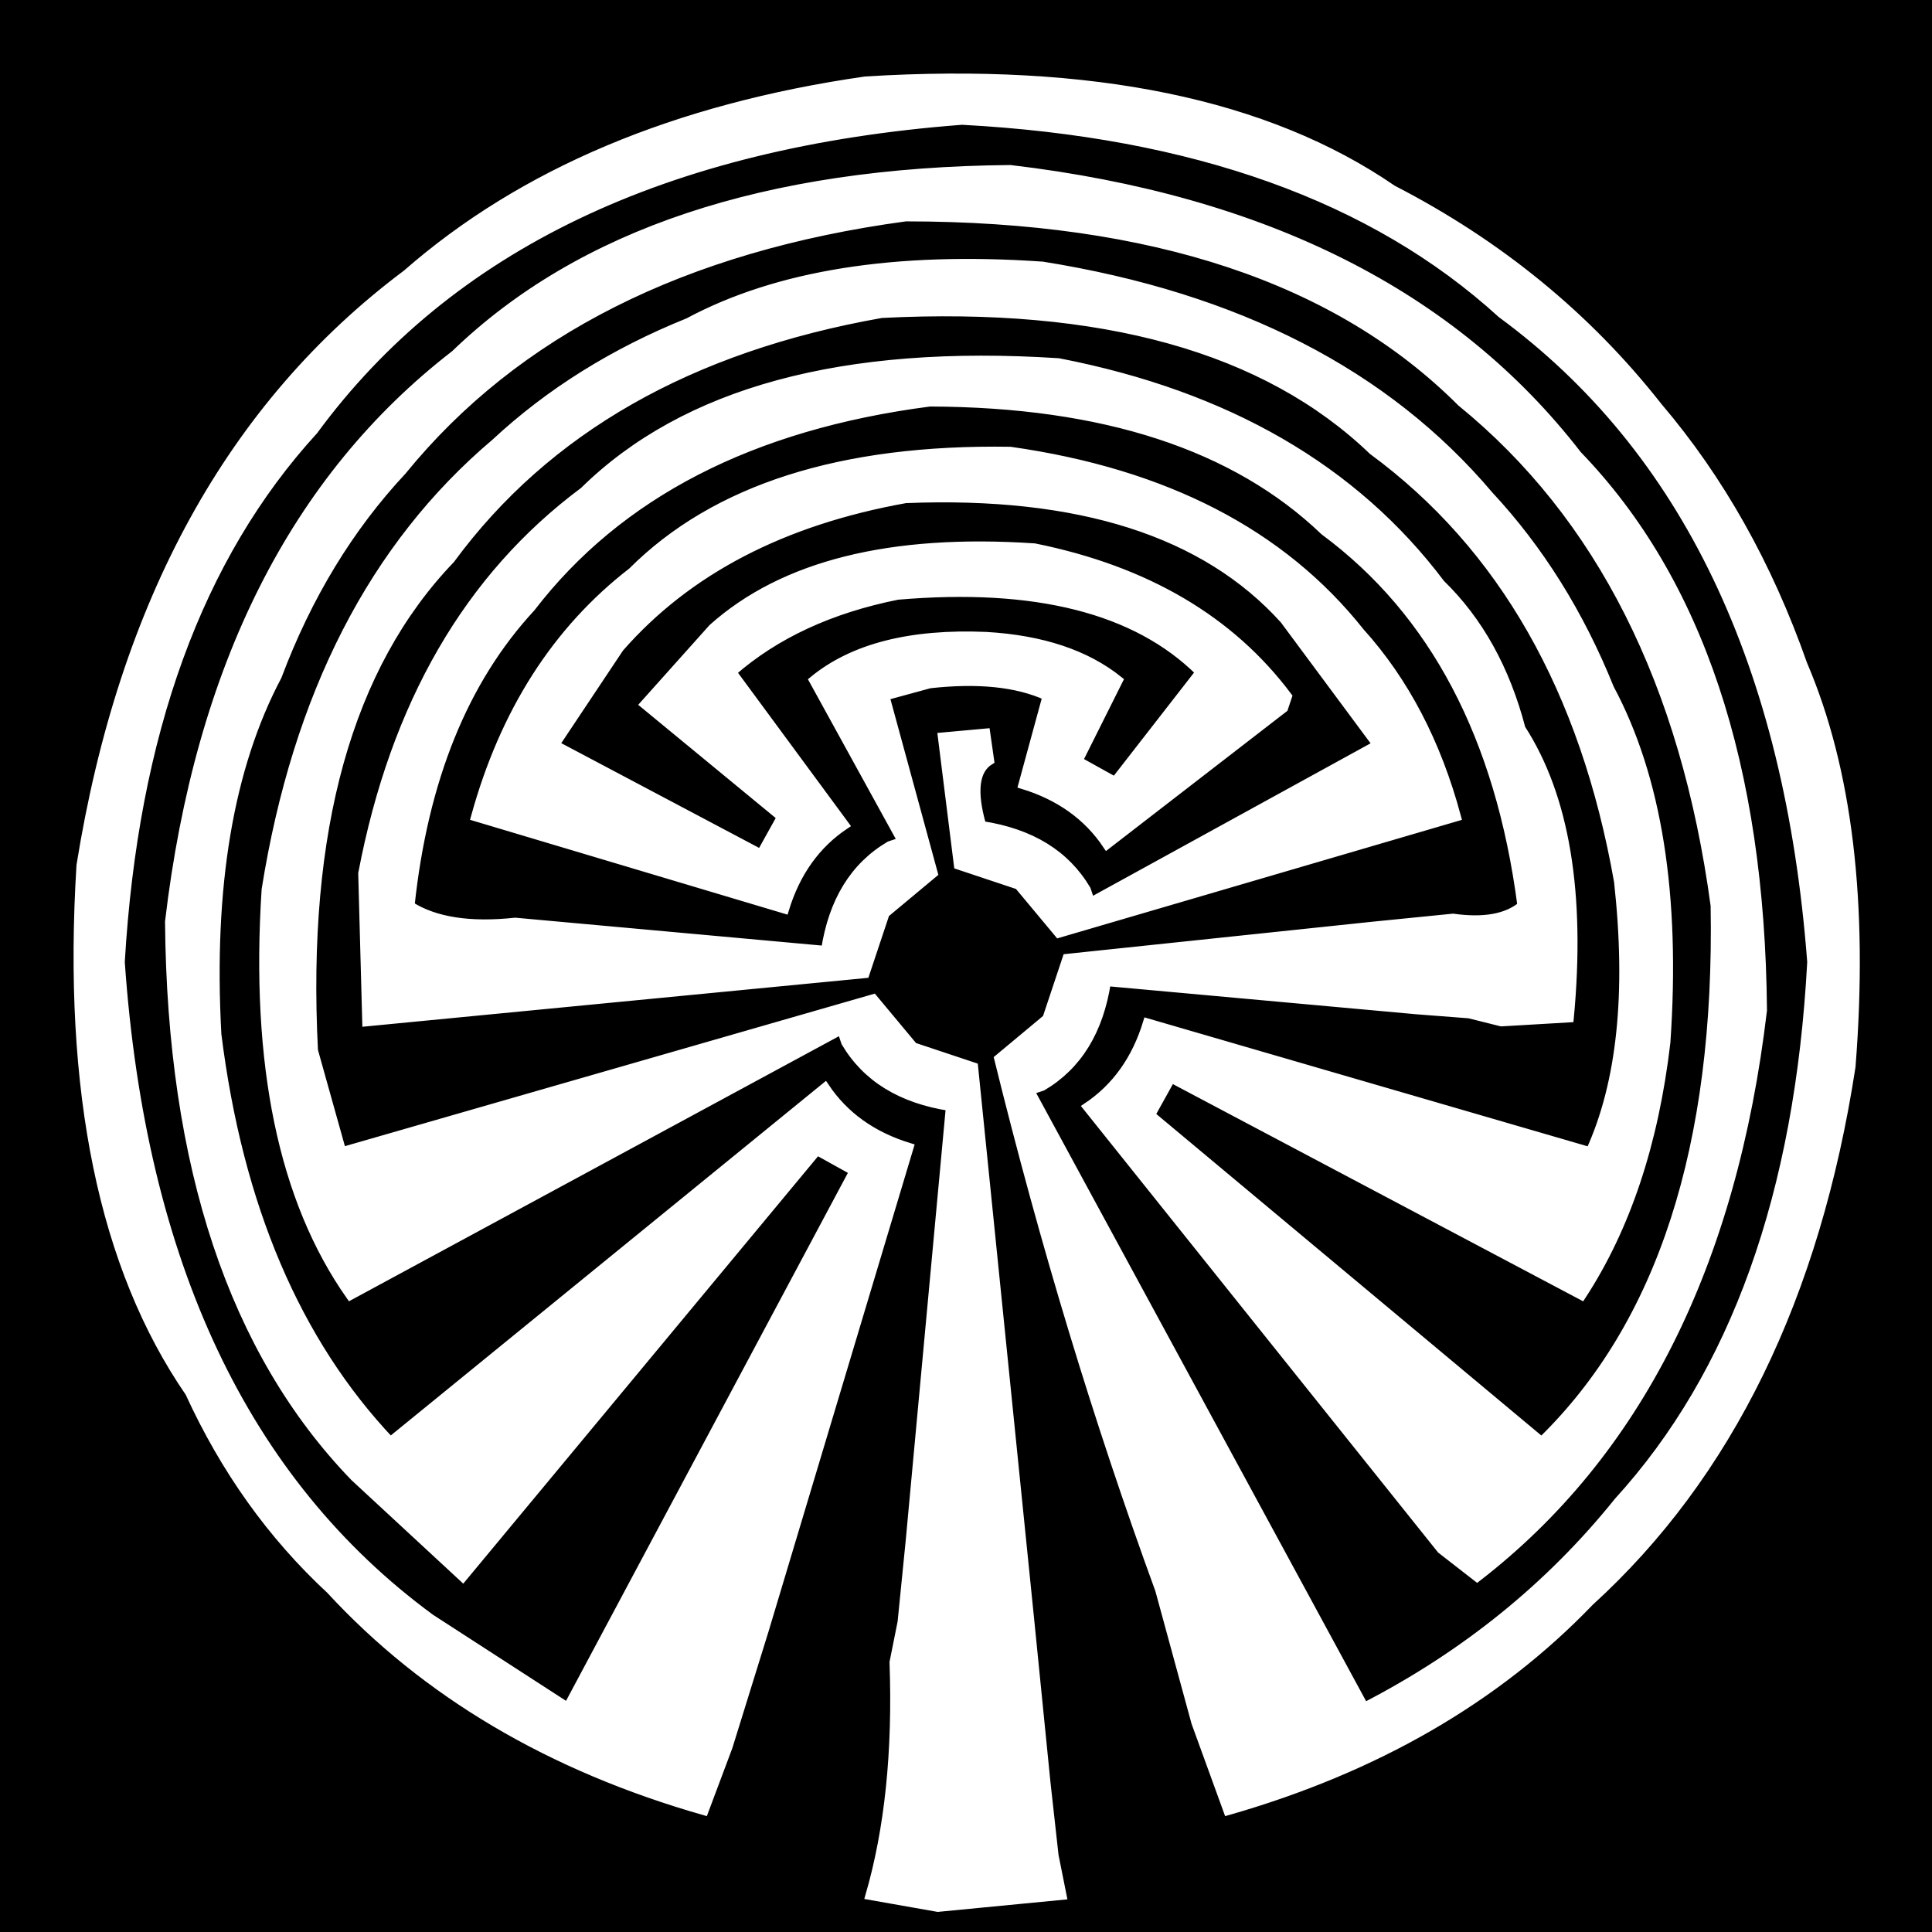 <svg width="240" height="240" version="1.1" xmlns="http://www.w3.org/2000/svg" ><rect width="100%" height="100%" fill="#808080" stroke="none"/><path fill="rgb(0,0,0)" stroke="rgb(0,0,0)" stroke-width="1" opacity="1" d="M 0.5 0 L 240 0.5 L 239.5 240 L 0 239.5 L 0.5 0 Z" /><path fill="rgb(255,255,255)" stroke="rgb(255,255,255)" stroke-width="1" opacity="1" d="M 107.5 10 Q 149.6 7.4 173 23.5 Q 192.8 33.7 206 50.5 Q 217.5 64 224 82.5 Q 232.4 102.1 230 132.5 Q 223.4 175.4 197.5 199 Q 180.1 217.1 152.5 225 L 148.5 214 L 144 197.5 Q 132.5 166 124 131.5 L 130 126.5 L 132.5 119 L 170.5 115 L 180.5 114 Q 186.2 114.8 189 112.5 Q 184.9 81.1 164.5 66 Q 147.9 50.1 115.5 50 Q 82.3 54.3 66 75.5 Q 53.5 89 51 112.5 Q 55.6 115.4 64 114.5 L 102.5 118 Q 103.9 108.9 110.5 105 L 112 104.5 L 101 84.5 Q 108.4 78.4 122.5 79 Q 132.9 79.6 139 84.5 L 134 94.5 L 138.5 97 L 149 83.5 Q 137.2 71.8 111.5 74 Q 99 76.5 91 83.5 L 105 102.5 Q 99.6 106.1 97.5 113 L 59 101.5 Q 64.4 81.9 78.5 71 Q 94 55.5 125.5 56 Q 154.4 60.1 169 78.5 Q 177.3 87.7 181 101.5 L 131.5 116 L 126.5 110 L 119 107.5 L 117 91.5 L 122.5 91 L 123 94.5 Q 120.2 96.2 122 102.5 Q 131.1 103.9 135 110.5 L 135.5 112 L 171 92.5 L 159.5 77 Q 144.8 60.7 112.5 62 Q 89.6 66.1 77 80.5 L 69 92.5 L 94.5 106 L 97 101.5 L 80 87.5 L 88.5 78 Q 101.7 66.2 128.5 68 Q 149.3 72.2 160 86.5 L 159.5 88 L 137.5 105 Q 133.9 99.6 127 97.5 L 130 86.5 Q 124.5 84 115.5 85 L 110 86.5 L 116 108.5 L 110 113.5 L 107.5 121 L 45.5 127 L 45 108.5 Q 51 77 72.5 61 Q 91.4 42.4 131.5 45 Q 162.9 51.1 179 72.5 Q 186.1 79.4 189 90.5 Q 197.2 103.2 195 126.5 L 186.5 127 L 182.5 126 L 176 125.5 L 137.5 122 Q 136.1 131.1 129.5 135 L 128 135.5 L 169.5 212 Q 188.3 202.3 201 186.5 Q 222.7 162.7 225 119.5 Q 220.8 64.2 186.5 39 Q 162.7 17.3 119.5 15 Q 64.2 19.2 39 53.5 Q 17.5 77 15 119.5 Q 18.9 175.6 53.5 201 L 70.5 212 L 106 145.5 L 101.5 143 L 57.5 196 L 44 183.5 Q 21.4 160.1 21 114.5 Q 26.6 67.1 56.5 44 Q 79.9 21.4 125.5 21 Q 172.9 26.6 196 56.5 Q 218.6 79.9 219 125.5 Q 213.4 172.9 183.5 196 L 179 192.5 L 135 137.5 Q 140.4 133.9 142.5 127 L 197.5 143 Q 203.3 130.3 201 109.5 Q 194.7 73.8 170.5 56 Q 150.6 36.9 109.5 39 Q 73.8 45.3 56 69.5 Q 36.9 89.4 39 130.5 L 42.5 143 L 108.5 124 L 113.5 130 L 121 132.5 L 128 201.5 L 130 221.5 L 131 230.5 L 132 235.5 L 116.5 237 L 108 235.5 Q 111.6 223.1 111 206.5 L 112 201.5 L 113 191.5 L 118 137.5 Q 108.9 136.1 105 129.5 L 104.5 128 L 43.5 161 Q 30.9 143.1 33 110.5 Q 38.8 74.2 61.5 55 Q 71.6 45.6 85.5 40 Q 102.1 31.1 129.5 33 Q 165.8 38.8 185 61.5 Q 194.4 71.6 200 85.5 Q 208.9 102.1 207 129.5 Q 204.8 148.3 196.5 161 L 145.5 134 L 143 138.5 L 191.5 179 Q 213.8 157.3 213 112.5 Q 207.4 71.1 181.5 50 Q 158.5 27 112.5 27 Q 71.1 32.6 50 58.5 Q 40.1 69.1 34.5 84 Q 25.5 101 27 128.5 Q 31 160.5 48.5 179 L 102.5 135 Q 106.1 140.4 113 142.5 L 95 202.5 L 90.5 217 L 87.5 225 Q 58.8 216.8 41 197.5 Q 30.1 187.4 23.5 173 Q 7.4 149.6 10 107.5 Q 17.9 58.4 50.5 34 Q 72.1 15.1 107.5 10 Z" /></svg>